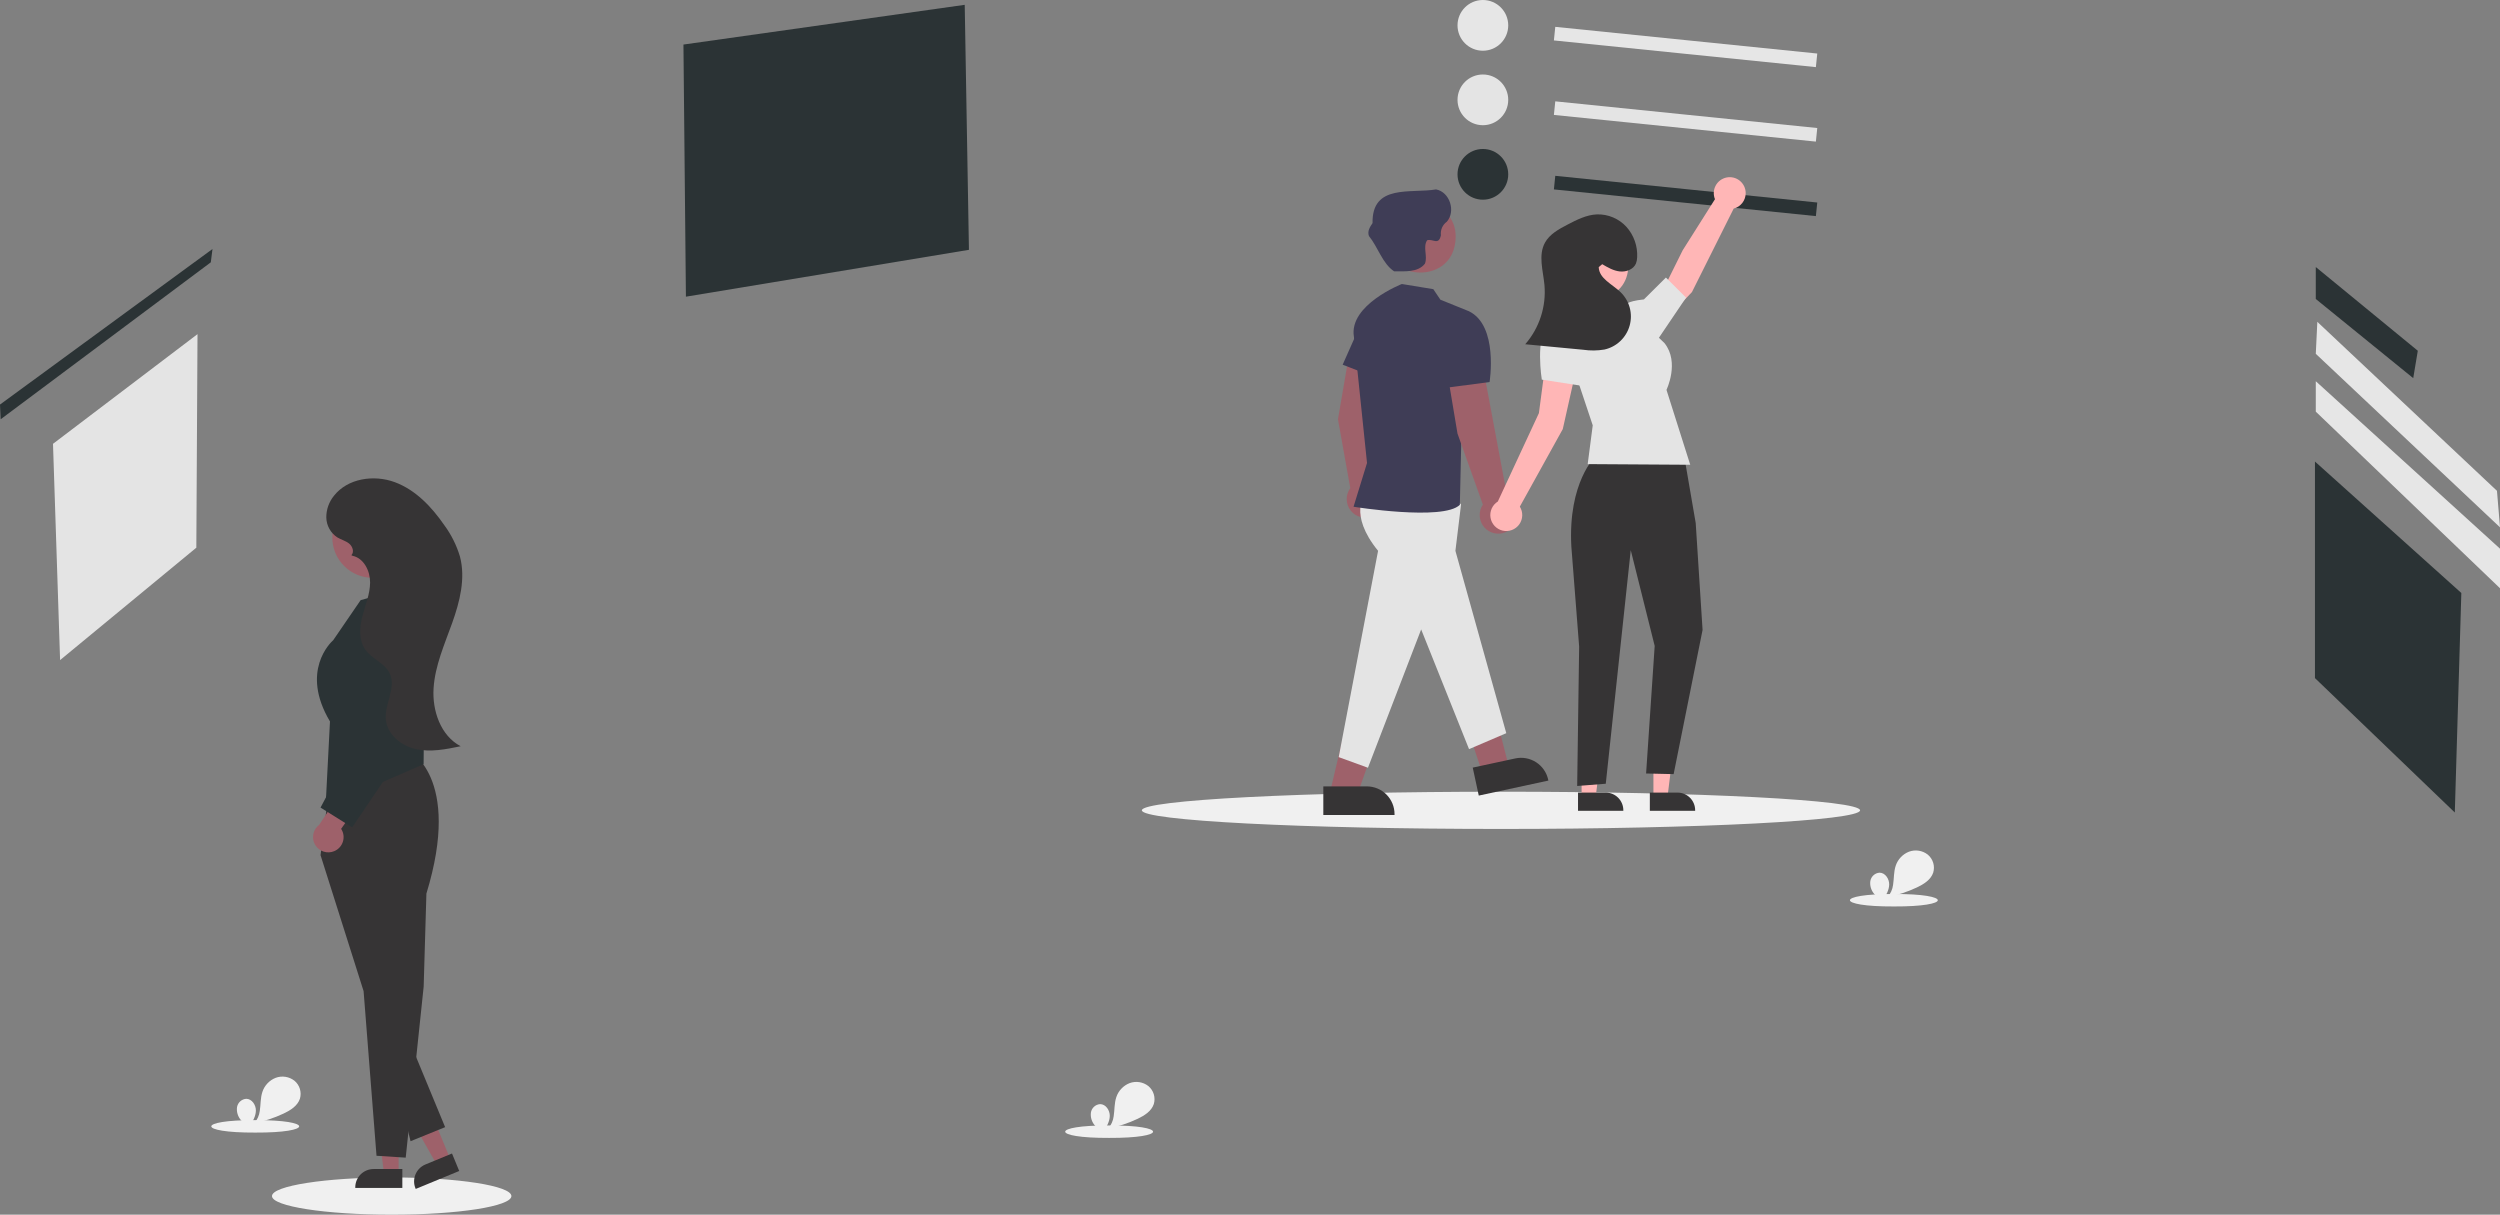 <svg width="531" height="258" viewBox="0 0 531 258" fill="none" xmlns="http://www.w3.org/2000/svg">
<rect x="0" y="0" width="531" height="258" fill="#808080" stroke="none"/>
<g clip-path="url(#clip0)">
<path d="M318.805 176.069C360.931 176.069 395.081 174.298 395.081 172.114C395.081 169.929 360.931 168.158 318.805 168.158C276.679 168.158 242.529 169.929 242.529 172.114C242.529 174.298 276.679 176.069 318.805 176.069Z" fill="#F0F0F0"/>
<path d="M83.197 258C97.239 258 108.622 256.229 108.622 254.045C108.622 251.86 97.239 250.089 83.197 250.089C69.155 250.089 57.772 251.86 57.772 254.045C57.772 256.229 69.155 258 83.197 258Z" fill="#F0F0F0"/>
<path d="M330.34 5.704L330.046 8.589L385.692 14.257L385.986 11.371L330.34 5.704Z" fill="#E6E6E6"/>
<path d="M314.962 10.774C317.937 10.774 320.349 8.362 320.349 5.387C320.349 2.412 317.937 0 314.962 0C311.988 0 309.576 2.412 309.576 5.387C309.576 8.362 311.988 10.774 314.962 10.774Z" fill="#E6E6E6"/>
<path d="M330.34 21.525L330.046 24.411L385.692 30.078L385.986 27.193L330.34 21.525Z" fill="#E4E4E4"/>
<path d="M314.962 26.595C317.937 26.595 320.349 24.183 320.349 21.208C320.349 18.233 317.937 15.822 314.962 15.822C311.988 15.822 309.576 18.233 309.576 21.208C309.576 24.183 311.988 26.595 314.962 26.595Z" fill="#E4E4E4"/>
<path d="M330.34 37.346L330.046 40.232L385.692 45.9L385.986 43.014L330.34 37.346Z" fill="#2B3335"/>
<path d="M314.962 42.416C317.937 42.416 320.349 40.005 320.349 37.03C320.349 34.055 317.937 31.643 314.962 31.643C311.988 31.643 309.576 34.055 309.576 37.03C309.576 40.005 311.988 42.416 314.962 42.416Z" fill="#2B3335"/>
<path d="M11.257 94.266L41.951 70.97L41.701 116.328L12.763 140.202L11.257 94.266Z" fill="#E4E4E4"/>
<path d="M145.163 9.462L204.906 1.023L205.803 53.061L145.688 63.016L145.163 9.462Z" fill="#2B3335"/>
<path d="M491.697 98.03V144.027L521.401 172.577L522.788 125.95L491.697 98.03Z" fill="#2B3335"/>
<path d="M491.873 56.718V63.504L512.569 80.32L513.541 74.5L491.873 56.718Z" fill="#2B3335"/>
<path d="M492.201 68.357L491.873 75.149L531 112.007L530.356 104.249L492.201 68.357Z" fill="#E6E6E6"/>
<path d="M491.873 80.969V87.433L531 124.947V116.539L491.873 80.969Z" fill="#E6E6E6"/>
<path d="M84.666 249.315H81.566L80.09 237.354H84.666L84.666 249.315Z" fill="#9E616A"/>
<path d="M85.457 252.321L75.459 252.32V252.194C75.459 251.162 75.869 250.172 76.599 249.442C77.329 248.712 78.318 248.302 79.35 248.302H79.351L85.457 248.302L85.457 252.321Z" fill="#363435"/>
<path d="M95.661 246.24L92.794 247.423L86.869 236.931L91.098 235.185L95.661 246.24Z" fill="#9E616A"/>
<path d="M97.538 248.717L88.297 252.531L88.249 252.415C87.855 251.46 87.856 250.389 88.253 249.436C88.649 248.483 89.407 247.726 90.361 247.333L90.361 247.333L96.006 245.003L97.538 248.717Z" fill="#363435"/>
<path d="M86.708 159.369C86.708 159.369 98.213 164.822 90.569 189.798L89.987 209.557L86.174 245.883L79.971 245.488L77.227 210.518L68.082 181.635L69.897 167.685L86.708 159.369Z" fill="#363435"/>
<path d="M69.15 171.371L70.086 153.236C63.724 142.552 70.244 136.448 70.774 135.979L76.604 127.466L81.704 126.065C82.706 125.79 83.758 125.751 84.777 125.951C85.797 126.151 86.756 126.585 87.579 127.218C88.403 127.851 89.069 128.666 89.524 129.6C89.979 130.534 90.212 131.56 90.204 132.599L89.976 162.313L69.15 171.371Z" fill="#2B3335"/>
<path d="M80.787 215.8L87.198 242.392L94.545 239.406L84.589 215.336L80.787 215.8Z" fill="#363435"/>
<path d="M71.012 180.777C71.446 180.593 71.835 180.316 72.15 179.966C72.466 179.615 72.701 179.2 72.839 178.749C72.977 178.297 73.014 177.822 72.948 177.355C72.882 176.888 72.714 176.441 72.457 176.045L78.957 166.839L73.541 166.529L67.781 175.203C67.146 175.68 66.707 176.373 66.549 177.151C66.39 177.929 66.523 178.738 66.921 179.425C67.319 180.112 67.956 180.629 68.71 180.878C69.463 181.128 70.283 181.092 71.012 180.777Z" fill="#9E616A"/>
<path d="M73.267 136.36L76.109 156.41L68.082 171.529L74.799 175.734L86.372 158.624L81.526 134.381L73.267 136.36Z" fill="#2B3335"/>
<path d="M79.162 122.735C83.899 122.735 87.739 118.895 87.739 114.158C87.739 109.421 83.899 105.581 79.162 105.581C74.425 105.581 70.585 109.421 70.585 114.158C70.585 118.895 74.425 122.735 79.162 122.735Z" fill="#9E616A"/>
<path d="M92.094 146.142C92.414 141.344 94.423 136.849 96.043 132.321C97.662 127.792 98.919 122.864 97.695 118.213C96.979 115.816 95.854 113.561 94.369 111.547C91.69 107.661 88.274 104.048 83.848 102.411C79.422 100.773 73.844 101.59 70.932 105.304C69.864 106.611 69.288 108.252 69.307 109.939C69.327 110.778 69.551 111.599 69.959 112.331C70.367 113.064 70.948 113.686 71.65 114.144C72.458 114.634 73.42 114.863 74.156 115.456C74.892 116.049 75.295 117.255 74.625 117.922L74.892 118.054C77.291 118.571 78.63 121.29 78.609 123.744C78.589 126.198 77.591 128.521 76.973 130.896C76.356 133.271 76.175 135.995 77.601 137.992C79.019 139.977 81.759 140.85 82.794 143.06C84.206 146.075 81.647 149.526 81.954 152.841C82.249 156.024 85.232 158.427 88.354 159.114C91.475 159.8 94.717 159.151 97.847 158.502C93.588 156.268 91.773 150.941 92.094 146.142Z" fill="#363435"/>
<path d="M290.749 102.122L291.167 88.186L289.307 75.226L286.524 75.415L284.182 89.052L286.799 103.673C286.294 104.364 286.028 105.2 286.04 106.056C286.051 106.911 286.34 107.74 286.863 108.417C287.386 109.094 288.114 109.584 288.939 109.812C289.763 110.04 290.64 109.994 291.436 109.681C292.232 109.369 292.906 108.806 293.355 108.078C293.805 107.35 294.006 106.496 293.928 105.644C293.851 104.792 293.499 103.988 292.926 103.353C292.352 102.718 291.588 102.286 290.749 102.122H290.749Z" fill="#9E616A"/>
<path d="M290.397 134.82L282.595 167.851L288.473 168.269L299.74 136.3L290.397 134.82Z" fill="#9E616A"/>
<path d="M304.304 132.649L315.071 164.836L320.287 162.094L312.025 129.735L304.304 132.649Z" fill="#9E616A"/>
<path d="M289.991 104.927C289.991 104.927 286.253 109.061 292.704 116.996L284.339 160.812L290.554 163.072L301.855 133.69L312.025 159.117L319.935 155.727L309.129 116.996L310.33 107.133L307.342 104.372L289.991 104.927Z" fill="#E4E4E4"/>
<path d="M297.754 60.322C297.754 60.322 286.442 64.754 287.572 71.535L290.355 98.338L287.492 107.634C287.492 107.634 306.581 110.7 310.071 107.221L310.737 77.751L311.987 66.102L305.941 63.656L304.433 61.418L297.754 60.322Z" fill="#3F3D56"/>
<path d="M289.307 68.174L285.182 77.464L291.315 79.839L289.307 68.174Z" fill="#3F3D56"/>
<path d="M320.232 105.98L315.257 79.421L307.342 78.76L309.573 92.092L314.963 107.178C314.517 107.836 314.28 108.612 314.282 109.406C314.283 110.2 314.523 110.975 314.971 111.63C315.419 112.286 316.054 112.791 316.793 113.081C317.532 113.371 318.341 113.432 319.115 113.256C319.889 113.08 320.593 112.676 321.134 112.095C321.675 111.513 322.029 110.783 322.149 109.998C322.269 109.214 322.151 108.411 321.809 107.694C321.467 106.978 320.918 106.38 320.232 105.98V105.98Z" fill="#9E616A"/>
<path d="M302.987 69.348L307.551 82.308L316.387 81.141C316.387 81.141 318.323 69.145 311.987 66.102L302.987 69.348Z" fill="#3F3D56"/>
<path d="M309.185 50.436C308.955 61.531 291.867 59.636 294.131 48.736C295.875 40.062 309.418 41.604 309.185 50.436Z" fill="#9E616A"/>
<path d="M305.021 40.231C299.664 41.145 291.367 38.997 291.529 47.385C290.98 48.207 290.376 49.107 290.766 50.137C292.656 52.441 293.644 56.011 296.111 57.63C298.309 57.613 301.179 57.92 302.654 56.002C303.28 54.429 302.172 52.511 303.117 51.035C304.356 50.64 305.566 52.226 306.05 49.967C305.982 49.419 306.063 48.862 306.285 48.356C306.506 47.85 306.86 47.413 307.31 47.091C309.25 44.869 307.928 40.775 305.021 40.231Z" fill="#3F3D56"/>
<path d="M281.073 167.028L290.311 167.028H290.311C291.873 167.028 293.37 167.648 294.474 168.752C295.578 169.857 296.199 171.354 296.199 172.916V173.107L281.073 173.107L281.073 167.028Z" fill="#363435"/>
<path d="M312.808 163.04L321.838 161.092L321.839 161.092C323.365 160.763 324.96 161.054 326.272 161.901C327.583 162.747 328.505 164.08 328.835 165.607L328.875 165.794L314.089 168.982L312.808 163.04Z" fill="#363435"/>
<path d="M351.188 169.32H354.172L355.592 157.806H351.187L351.188 169.32Z" fill="#FFB6B6"/>
<path d="M350.426 168.345L356.304 168.345H356.304C357.298 168.345 358.251 168.739 358.953 169.442C359.656 170.145 360.05 171.097 360.05 172.091V172.213L350.426 172.213L350.426 168.345Z" fill="#363435"/>
<path d="M335.932 169.32H338.917L340.337 157.806H335.932L335.932 169.32Z" fill="#FFB6B6"/>
<path d="M335.171 168.345L341.049 168.345H341.049C342.043 168.345 342.995 168.739 343.698 169.442C344.4 170.145 344.795 171.097 344.795 172.091V172.213L335.171 172.213L335.171 168.345Z" fill="#363435"/>
<path d="M370.785 41.023C370.786 40.522 370.675 40.027 370.461 39.574C370.247 39.121 369.935 38.721 369.549 38.403C369.162 38.084 368.709 37.856 368.223 37.733C367.737 37.611 367.231 37.598 366.739 37.695C366.248 37.792 365.784 37.997 365.381 38.294C364.978 38.592 364.646 38.975 364.409 39.417C364.172 39.858 364.036 40.346 364.01 40.847C363.984 41.347 364.07 41.847 364.26 42.31L357.401 53.163L353.131 61.769L356.655 64.896L359.366 62.042L368.235 44.304C368.964 44.118 369.61 43.694 370.072 43.1C370.534 42.506 370.785 41.775 370.785 41.023Z" fill="#FFB6B6"/>
<path d="M335.19 76.621L328.467 75.579L326.865 87.743L318.139 106.521C317.57 106.876 317.119 107.392 316.842 108.003C316.566 108.614 316.477 109.293 316.587 109.955C316.697 110.617 317 111.231 317.459 111.72C317.918 112.21 318.511 112.552 319.165 112.704C319.818 112.856 320.501 112.811 321.129 112.574C321.757 112.338 322.3 111.921 322.691 111.375C323.081 110.83 323.301 110.181 323.323 109.511C323.345 108.84 323.168 108.179 322.813 107.609L331.937 91.133L335.19 76.621Z" fill="#FFB6B6"/>
<path d="M338.916 96.884C338.916 96.884 333.003 102.352 333.755 116.1L335.411 137.338L334.993 166.943L341.066 166.466L346.371 116.851L351.456 137.193L349.631 164.29L355.48 164.426L361.626 133.803L360.17 111.103L357.722 96.884H338.916Z" fill="#363435"/>
<path d="M345.241 64.868L331.116 68.823L338.298 90.343L337.225 98.576L359.004 98.717L353.96 82.805C353.96 82.805 356.79 76.984 353.558 72.903L345.241 64.868Z" fill="#E4E4E4"/>
<path d="M343.546 68.258L345.241 64.867C345.241 64.867 345.186 64.015 349.169 63.594L353.842 58.949L358.119 63.212L350.891 73.908L343.546 68.258Z" fill="#E4E4E4"/>
<path d="M336.766 71.648C336.766 71.648 331.681 65.998 328.856 68.823C326.031 71.648 327.479 80.632 327.479 80.632L336.278 81.997L336.766 71.648Z" fill="#E4E4E4"/>
<path d="M339.345 49.928C348.005 49.967 348.005 63.135 339.345 63.173C330.685 63.134 330.686 49.966 339.345 49.928Z" fill="#FFB6B6"/>
<path d="M340.309 56.113C341.48 56.802 342.696 57.507 344.047 57.655C345.397 57.803 346.926 57.234 347.468 55.989C347.637 55.557 347.727 55.098 347.733 54.635C347.852 52.268 347.033 49.951 345.455 48.184C344.662 47.319 343.693 46.634 342.612 46.177C341.531 45.72 340.364 45.501 339.191 45.536C336.953 45.633 334.886 46.692 332.9 47.729C331.074 48.682 329.146 49.732 328.154 51.537C326.684 54.212 327.756 57.486 328.041 60.525C328.241 62.791 327.983 65.074 327.282 67.238C326.581 69.402 325.45 71.403 323.959 73.12L336.28 74.288C337.773 74.508 339.291 74.493 340.779 74.242C342.047 73.959 343.215 73.337 344.158 72.443C345.101 71.549 345.784 70.416 346.135 69.165C346.486 67.914 346.491 66.591 346.15 65.337C345.809 64.083 345.135 62.945 344.198 62.044C342.449 60.36 339.637 59.168 339.568 56.741" fill="#363435"/>
<path d="M0 85.929L45.133 52.887L44.776 55.714L0.141 89.052L0 85.929Z" fill="#2B3335"/>
<path d="M235.58 239.047C248.025 238.996 248.025 241.743 235.579 241.691C223.135 241.743 223.135 238.996 235.58 239.047Z" fill="#F0F0F0"/>
<path d="M54.212 237.917C66.657 237.865 66.657 240.613 54.212 240.561C41.767 240.612 41.767 237.865 54.212 237.917Z" fill="#F0F0F0"/>
<path d="M402.257 189.888C414.702 189.837 414.702 192.584 402.257 192.532C389.812 192.584 389.812 189.836 402.257 189.888Z" fill="#F0F0F0"/>
<path d="M401.263 187.88C401.288 186.674 400.423 185.364 399.217 185.356C398.736 185.389 398.281 185.584 397.925 185.909C397.569 186.234 397.333 186.669 397.257 187.145C397.196 187.623 397.234 188.109 397.37 188.571C397.506 189.033 397.736 189.462 398.046 189.831C398.669 190.564 399.392 191.207 400.193 191.74L400.405 190.964C400.257 191.057 400.099 191.135 399.934 191.195C400.582 190.178 401.238 189.086 401.263 187.88Z" fill="#F0F0F0"/>
<path d="M400.405 190.964C400.591 190.845 400.761 190.704 400.912 190.544C400.773 190.572 400.635 190.609 400.496 190.635L400.405 190.964Z" fill="#F0F0F0"/>
<path d="M409.462 181.523C408.904 181.085 408.244 180.798 407.544 180.689C406.844 180.58 406.127 180.653 405.463 180.901C404.805 181.161 404.211 181.562 403.725 182.077C403.238 182.592 402.871 183.207 402.649 183.88C402.213 185.176 402.303 186.585 402.091 187.937C401.97 188.905 401.559 189.813 400.912 190.544C403.077 190.112 405.181 189.418 407.178 188.478C408.622 187.795 410.116 186.855 410.617 185.339C410.819 184.659 410.817 183.936 410.612 183.257C410.406 182.579 410.006 181.976 409.462 181.523Z" fill="#F0F0F0"/>
<path d="M235.716 237.039C235.741 235.833 234.876 234.523 233.67 234.515C233.189 234.548 232.733 234.742 232.378 235.067C232.022 235.392 231.786 235.828 231.71 236.304C231.649 236.782 231.687 237.267 231.823 237.729C231.959 238.192 232.189 238.621 232.498 238.99C233.122 239.723 233.845 240.366 234.646 240.899L234.858 240.122C234.71 240.216 234.552 240.294 234.387 240.354C235.035 239.337 235.691 238.245 235.716 237.039Z" fill="#F0F0F0"/>
<path d="M234.858 240.123C235.044 240.004 235.214 239.863 235.365 239.703C235.226 239.731 235.088 239.768 234.948 239.794L234.858 240.123Z" fill="#F0F0F0"/>
<path d="M243.914 230.682C243.357 230.244 242.697 229.957 241.997 229.848C241.297 229.74 240.58 229.812 239.916 230.06C239.258 230.32 238.664 230.721 238.178 231.236C237.691 231.751 237.324 232.366 237.102 233.039C236.666 234.336 236.756 235.744 236.544 237.096C236.423 238.064 236.012 238.973 235.365 239.703C237.53 239.271 239.634 238.577 241.631 237.637C243.075 236.955 244.569 236.014 245.07 234.498C245.272 233.818 245.27 233.095 245.064 232.416C244.859 231.738 244.459 231.135 243.914 230.682Z" fill="#F0F0F0"/>
<path d="M54.349 235.909C54.374 234.703 53.509 233.393 52.302 233.385C51.822 233.418 51.366 233.612 51.01 233.937C50.654 234.262 50.419 234.698 50.342 235.174C50.281 235.652 50.32 236.137 50.456 236.6C50.591 237.062 50.821 237.491 51.131 237.86C51.755 238.593 52.477 239.236 53.278 239.769L53.491 238.992C53.342 239.086 53.184 239.164 53.019 239.224C53.668 238.207 54.323 237.115 54.349 235.909Z" fill="#F0F0F0"/>
<path d="M53.491 238.993C53.676 238.873 53.846 238.732 53.998 238.573C53.858 238.601 53.721 238.638 53.581 238.664L53.491 238.993Z" fill="#F0F0F0"/>
<path d="M62.547 229.551C61.99 229.114 61.329 228.827 60.629 228.718C59.929 228.609 59.213 228.682 58.549 228.93C57.89 229.189 57.297 229.591 56.81 230.106C56.324 230.62 55.957 231.236 55.735 231.908C55.299 233.205 55.389 234.614 55.177 235.966C55.055 236.934 54.645 237.842 53.998 238.573C56.163 238.14 58.266 237.447 60.263 236.507C61.707 235.824 63.202 234.884 63.703 233.367C63.904 232.688 63.903 231.964 63.697 231.286C63.492 230.608 63.092 230.005 62.547 229.551Z" fill="#F0F0F0"/>
</g>
<defs>
<clipPath id="clip0">
<rect width="531" height="258" fill="white"/>
</clipPath>
</defs>
</svg>
